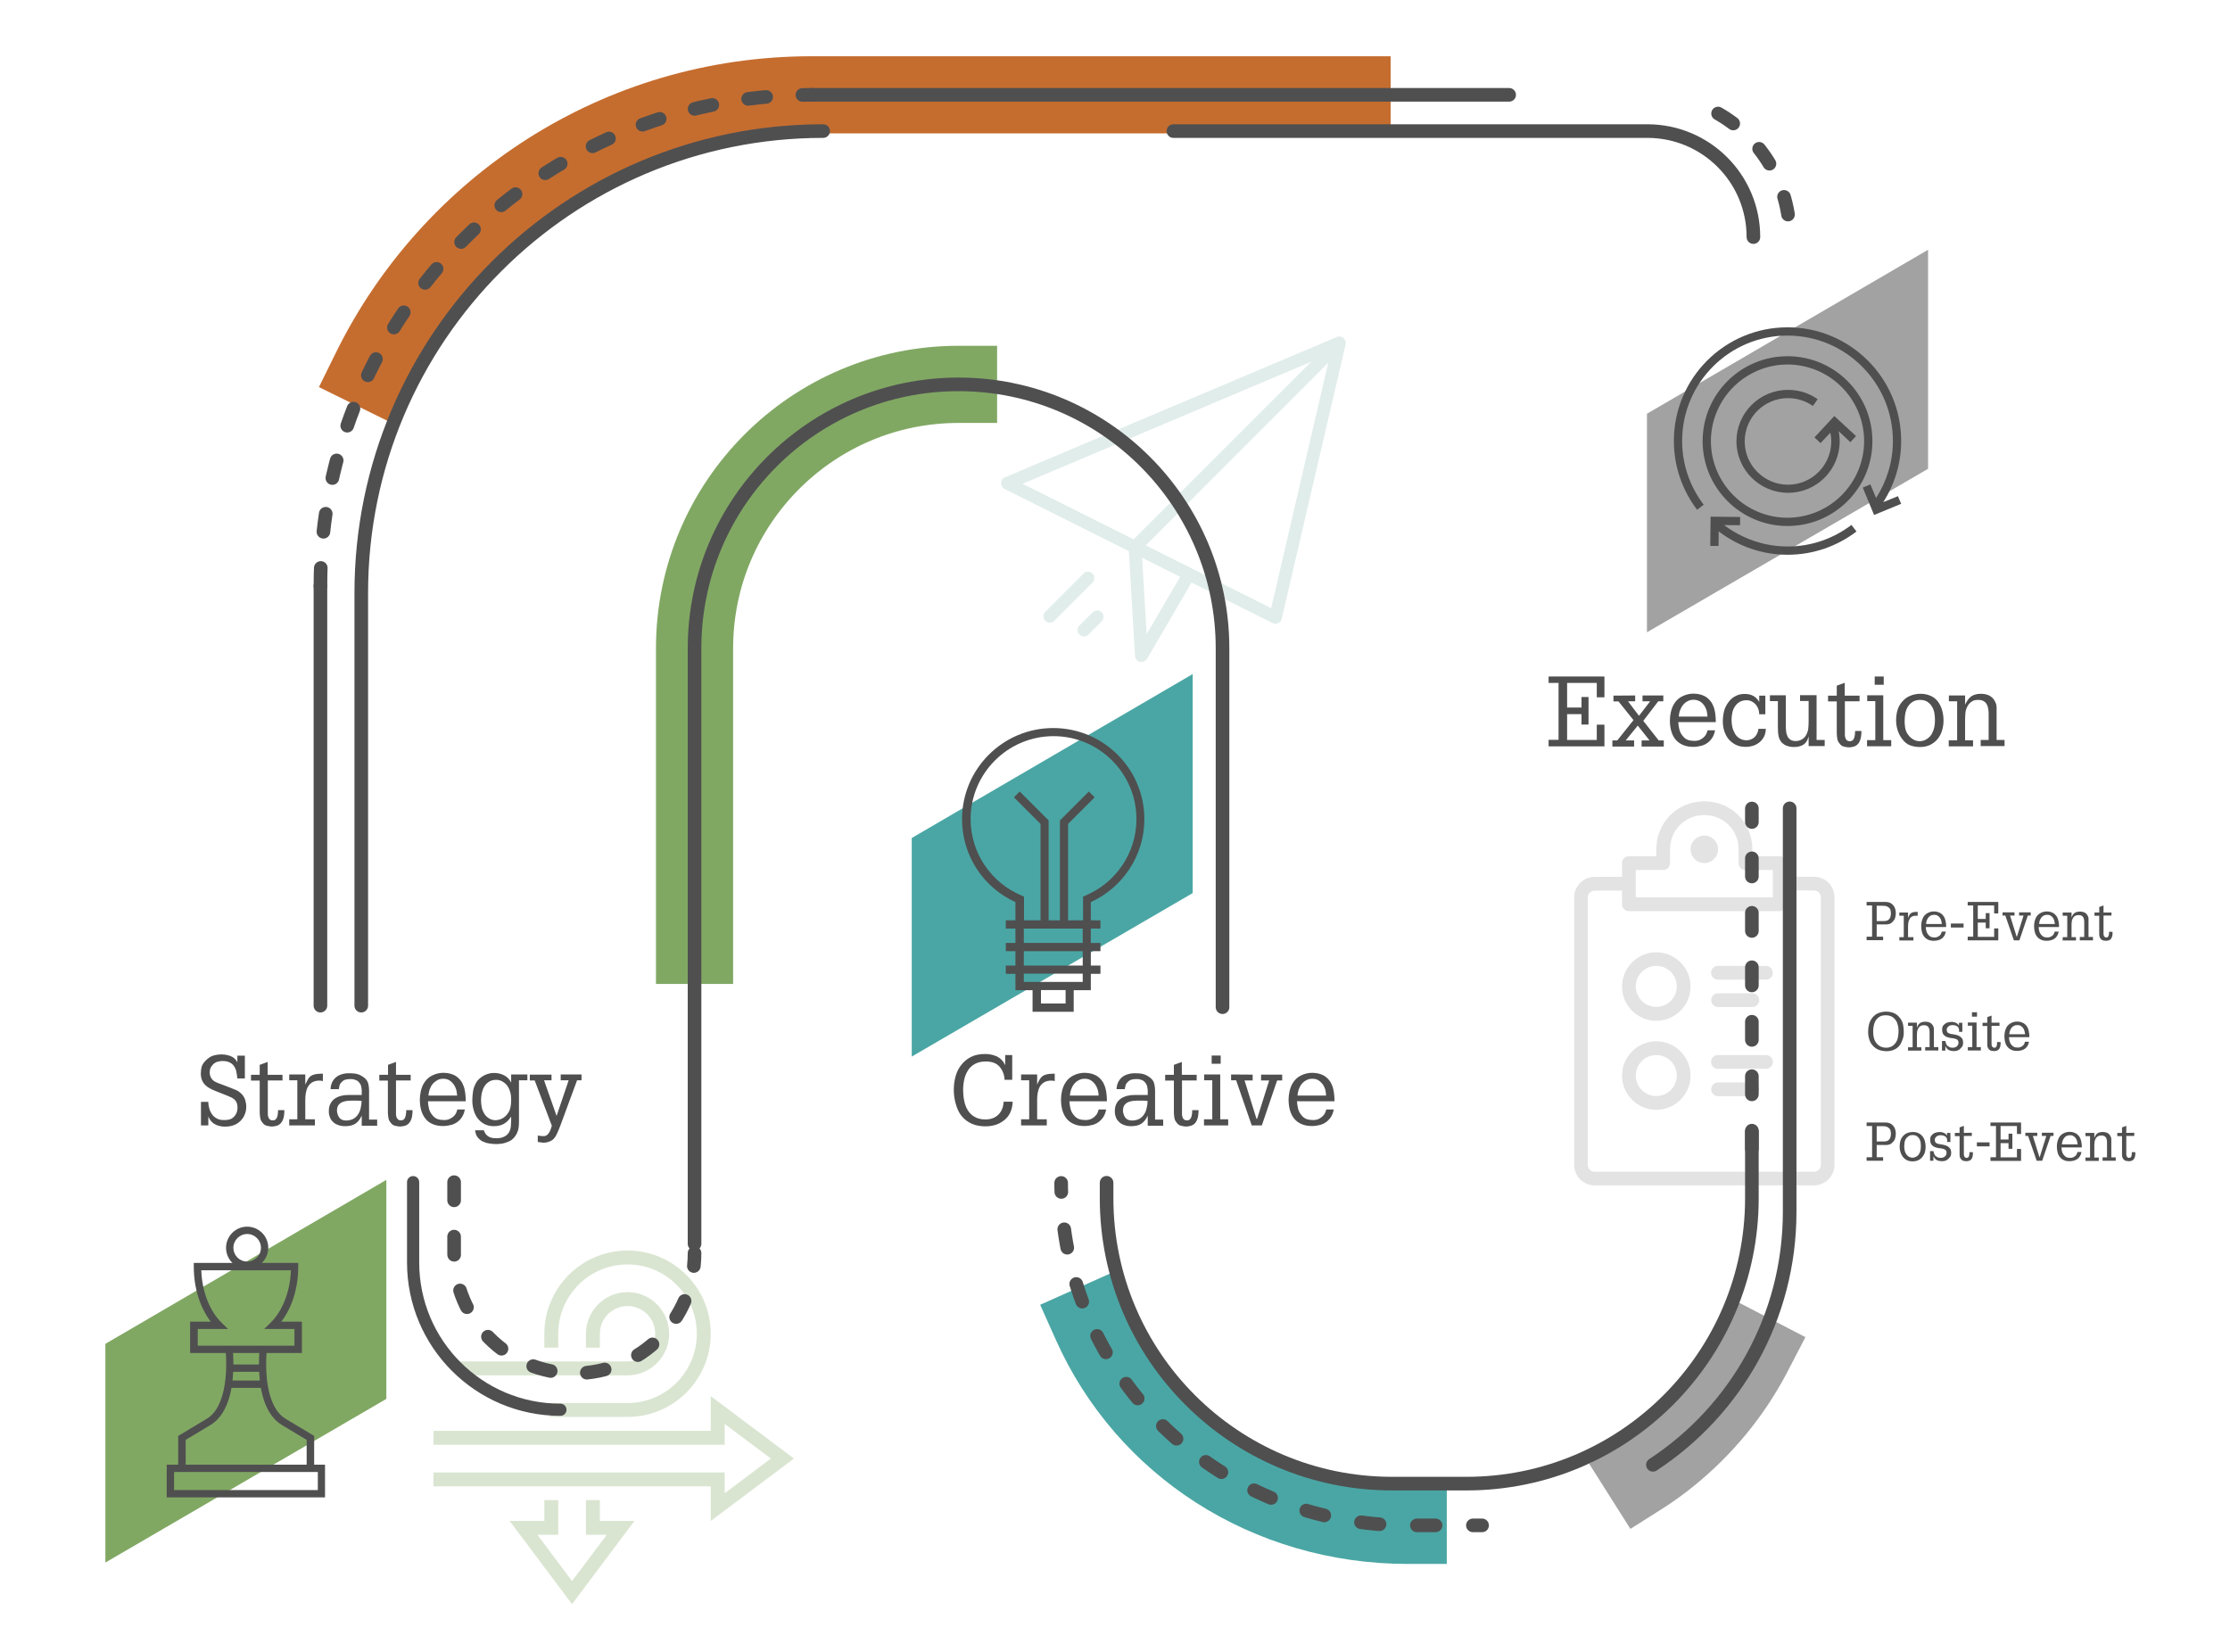 <?xml version="1.0" encoding="utf-8"?>
<!-- Generator: Adobe Illustrator 21.0.2, SVG Export Plug-In . SVG Version: 6.00 Build 0)  -->
<svg version="1.1" id="Layer_1" xmlns="http://www.w3.org/2000/svg" xmlns:xlink="http://www.w3.org/1999/xlink" x="0px" y="0px"
	 viewBox="0 0 1458 1080" style="enable-background:new 0 0 1458 1080;" xml:space="preserve">
<style type="text/css">
	.st0{fill:none;stroke:#C56D2F;stroke-width:50.447;stroke-linecap:square;stroke-miterlimit:10;}
	.st1{fill:none;stroke:#A2A2A3;stroke-width:50.447;stroke-linecap:square;stroke-miterlimit:10;}
	.st2{fill:#A2A2A3;}
	.st3{fill:none;stroke:#81A863;stroke-width:50.447;stroke-linecap:square;stroke-miterlimit:10;}
	.st4{fill:#81A863;}
	.st5{fill:#4AA6A4;}
	.st6{fill:none;stroke:#4AA6A4;stroke-width:50.447;stroke-linecap:square;stroke-miterlimit:10;}
	.st7{fill:#4F4F50;}
	.st8{opacity:0.3;}
	.st9{fill:#9BC4BD;}
	.st10{fill:none;stroke:#4F4F50;stroke-width:8.902;stroke-linecap:round;stroke-linejoin:round;stroke-miterlimit:10;}
	.st11{fill:none;stroke:#4F4F50;stroke-width:8.902;stroke-linecap:round;stroke-linejoin:round;}
	
		.st12{fill:none;stroke:#4F4F50;stroke-width:8.902;stroke-linecap:round;stroke-linejoin:round;stroke-dasharray:12.213,24.425;}
	
		.st13{fill:none;stroke:#4F4F50;stroke-width:8.902;stroke-linecap:round;stroke-linejoin:round;stroke-miterlimit:10;stroke-dasharray:11.87,23.74;}
	.st14{fill:none;stroke:#4F4F50;stroke-width:7.963;stroke-linecap:round;stroke-linejoin:round;stroke-miterlimit:10;}
</style>
<path class="st0" d="M242.3,241.6C294.7,135.2,404.1,62,530.7,62H884"/>
<path class="st1" d="M1146.4,885c-13.6,26.2-32.6,49.1-55.4,67.4c-5.5,4.4-11.2,8.6-17.2,12.4"/>
<path class="st2" d="M1076.8,413.4V270.5l183.8-107.2v143.2L1076.8,413.4z"/>
<path class="st3" d="M454.1,618.1V423.9c0-95.3,77.3-172.6,172.6-172.6"/>
<path class="st4" d="M68.9,1021.6v-143l183.7-107.2v143.2L68.9,1021.6z"/>
<path class="st5" d="M596.1,690.8V547.9l183.7-107.2v143.2L596.1,690.8z"/>
<path class="st6" d="M920.7,997.3c-92.4,0-171.9-52.3-207.3-131.5"/>
<path class="st7" d="M154.5,700.5c-0.3-1.4-0.9-2.6-1.6-3.6c-0.7-1-1.7-1.8-3-2.4c-1.3-0.6-2.8-0.8-4.6-0.8c-1.1,0-2.2,0.2-3.2,0.5
	s-1.8,0.8-2.6,1.5c-0.7,0.7-1.3,1.5-1.8,2.4c-0.4,0.9-0.6,2-0.6,3.2c0,1,0.2,1.9,0.6,2.8c0.4,0.9,1,1.7,1.7,2.3
	c0.2,0.2,0.5,0.4,1,0.7c0.4,0.2,0.9,0.5,1.4,0.7l1.5,0.6c0.5,0.2,0.9,0.3,1.1,0.4l5.8,2.2c1.6,0.6,3,1.2,4.2,1.7s2.4,1.4,3.6,2.6
	c1.1,1.1,1.8,2.4,2.3,3.8c0.4,1.4,0.7,2.9,0.7,4.4c0,1.1-0.1,2.1-0.3,3c-0.2,1-0.6,2.1-1.3,3.5c-1.1,2-2.7,3.6-4.7,4.8
	c-2.1,1.2-4.6,1.8-7.6,1.8c-1.2,0-2.3-0.1-3.5-0.4c-1.1-0.3-2.2-0.6-3.1-1.2c-1-0.5-1.8-1.2-2.5-2s-1.3-1.8-1.8-3v5.8h-4.8v-15.4
	h4.8c0,1.7,0.3,3.2,0.7,4.6c0.4,1.4,1.1,2.7,1.9,3.8c0.8,1.1,1.9,1.9,3.2,2.6s2.8,0.9,4.6,0.9c1.3,0,2.4-0.1,3.5-0.4s2.1-0.9,3-1.9
	c0.8-0.8,1.3-1.8,1.7-2.7c0.3-1,0.5-2,0.5-3.2s-0.2-2.2-0.5-3s-0.8-1.5-1.3-2c-0.6-0.6-1.3-1.1-2.1-1.5s-1.7-0.8-2.7-1.2l-7.3-2.9
	c-1.4-0.6-2.8-1.1-4-1.8c-1.2-0.6-2.3-1.4-3.2-2.3s-1.6-1.9-2.1-3.1c-0.5-1.2-0.8-2.7-0.8-4.4c0-1.6,0.2-3,0.5-4.2s0.9-2.2,1.7-3.2
	c1.6-1.9,3.3-3.2,5-4c1.8-0.7,3.9-1.1,6.4-1.1c2.1,0,4,0.4,5.9,1.1c1.8,0.7,3.3,2,4.4,4v-4.3h4.9v14.9h-4.9
	C155,703.4,154.8,701.9,154.5,700.5L154.5,700.5z M184.7,702.6v3.8h-9.6v21.5c0,0.6,0,1.1,0.1,1.6s0.3,1,0.5,1.5s0.6,0.8,1,1.1
	s1,0.4,1.7,0.4c0.8,0,1.4-0.2,1.9-0.7s0.8-1.1,1-1.8s0.3-1.5,0.4-2.2s0.1-1.4,0.1-2h4.1v1.2c0,0.4,0,0.8-0.1,1.2
	c-0.1,1.6-0.4,3.1-1.1,4.5s-1.7,2.5-3.3,3.2c-0.6,0.1-1.2,0.3-1.7,0.4c-0.6,0.1-1.1,0.2-1.7,0.2c-0.6,0-1.1,0-1.6-0.1
	s-1-0.2-1.6-0.3c-1.1-0.2-2-0.7-2.7-1.5s-1.3-1.6-1.7-2.6c-0.1-0.3-0.2-0.8-0.3-1.3s-0.1-1.1-0.2-1.7c0-0.6-0.1-1.1-0.1-1.6v-20.9
	h-5.7v-3.8h5.7v-6.5l5.2-1.9v8.4h9.7L184.7,702.6z M201.3,705.7c0.5-0.9,1.2-1.7,1.9-2.2c0.8-0.5,1.7-0.9,2.7-1.1
	c1-0.2,2.3-0.4,3.9-0.4h1.3v4.8c-0.3-0.1-0.7-0.1-1.1-0.2c-0.4,0-0.7-0.1-1.1-0.1c-1.9,0-3.5,0.4-4.7,1.1c-1.2,0.7-2.1,1.7-2.8,2.8
	c-0.7,1.2-1.1,2.5-1.4,4s-0.4,3.1-0.4,4.7v12.7h6.3v4h-16.8v-4h5.3v-25.5h-5.3v-3.8h10.5v6.6C200.3,707.8,200.8,706.6,201.3,705.7
	L201.3,705.7z M232.3,734.7c-1.7,1.1-3.9,1.6-6.7,1.6c-1.2,0-2.3-0.1-3.4-0.4s-2.1-0.7-3-1.2c-0.9-0.6-1.7-1.3-2.4-2.2
	s-1.2-2-1.5-3.2c-0.2-0.8-0.3-1.5-0.3-2v-1.1c0-1.9,0.4-3.5,1.1-4.7c0.7-1.3,1.6-2.4,2.8-3.2s2.5-1.4,4-1.8c1.5-0.4,3.1-0.6,4.8-0.6
	h8.8v-3.1c-0.1-1.2-0.3-2.2-0.5-3s-0.8-1.7-1.7-2.6c-0.6-0.6-1.3-1-2.3-1.3c-0.9-0.3-1.8-0.4-2.6-0.4c-1.4,0-2.6,0.1-3.6,0.4
	c-1,0.3-2,1-3,2.2c-0.5,0.6-0.8,1.2-0.9,1.9c-0.1,0.7-0.3,1.4-0.4,2.1h-5.4c0.1-2.4,0.8-4.5,2-6.1s2.9-2.9,5.2-3.6
	c0.9-0.3,1.9-0.5,2.8-0.6c0.9-0.1,1.9-0.1,2.9-0.1c1.8,0,3.4,0.2,4.8,0.6c1.4,0.4,2.9,1.2,4.3,2.3c1.4,1.1,2.2,2.3,2.6,3.7
	c0.4,1.4,0.6,2.9,0.6,4.6V732h5.3v4h-10.1v-6.6C235.4,731.8,234,733.6,232.3,734.7L232.3,734.7z M221.9,730.8c1,1.2,2.4,1.8,4.3,1.8
	s3.5-0.4,4.8-1.1c1.3-0.7,2.3-1.7,3.1-2.9s1.4-2.6,1.7-4.1c0.4-1.6,0.6-3.1,0.6-4.7c-0.8-0.1-1.7-0.2-2.5-0.2h-2.6
	c-1.3,0-2.6,0-3.9,0.1c-1.2,0.1-2.4,0.4-3.5,0.8c-1,0.4-1.9,1.1-2.6,2c-0.7,0.9-1,2.2-1,3.9C220.5,728.1,221,729.6,221.9,730.8
	L221.9,730.8z M268.5,702.6v3.8h-9.6v21.5c0,0.6,0,1.1,0.1,1.6s0.3,1,0.5,1.5c0.3,0.4,0.6,0.8,1,1.1s1,0.4,1.7,0.4
	c0.8,0,1.4-0.2,1.9-0.7s0.8-1.1,1-1.8s0.3-1.5,0.4-2.2s0.1-1.4,0.1-2h4.1v1.2c0,0.4,0,0.8-0.1,1.2c-0.1,1.6-0.4,3.1-1.1,4.5
	s-1.7,2.5-3.3,3.2c-0.6,0.1-1.2,0.3-1.7,0.4c-0.6,0.1-1.1,0.2-1.7,0.2s-1.1,0-1.6-0.1s-1-0.2-1.6-0.3c-1.1-0.2-2-0.7-2.7-1.5
	s-1.3-1.6-1.7-2.6c-0.1-0.3-0.2-0.8-0.3-1.3s-0.1-1.1-0.2-1.7c0-0.6-0.1-1.1-0.1-1.6v-20.9H248v-3.8h5.7v-6.5l5.2-1.9v8.4h9.6V702.6
	z M279.8,720.2c0.1,1.6,0.3,3.2,0.7,4.7c0.4,1.5,1.1,2.9,2.2,4.2c1.1,1.4,2.3,2.2,3.5,2.6c1.2,0.4,2.7,0.6,4.4,0.6
	c1,0,2-0.2,2.9-0.5c0.9-0.4,1.8-0.9,2.6-1.5s1.4-1.3,1.9-2.2c0.5-0.8,0.8-1.8,1-2.7h4.9c-0.3,1.8-0.9,3.4-1.7,4.7
	c-0.8,1.4-1.9,2.5-3.1,3.4s-2.6,1.6-4.2,2s-3.3,0.7-5.1,0.7c-2.7,0-5-0.4-7-1.3c-1.9-0.8-3.5-2-4.7-3.6c-1.2-1.5-2.1-3.3-2.7-5.4
	c-0.6-2.1-0.9-4.4-0.9-6.9c0-1.8,0.2-3.6,0.6-5.4c0.4-1.8,1-3.5,1.9-5.1c1.3-2.3,3.1-4.1,5.5-5.3s4.9-1.8,7.5-1.8
	c1.5,0,3.1,0.2,4.8,0.7c1.7,0.5,3.1,1.2,4.3,2.2c1.3,1.1,2.3,2.3,3.1,3.7c0.7,1.4,1.3,2.9,1.6,4.5c0.3,1.2,0.4,2.3,0.5,3.3
	s0.2,2.1,0.2,3.3v0.9h-24.7L279.8,720.2z M298.3,712.4c-0.4-1.3-1-2.5-1.7-3.5c-0.8-1-1.7-1.9-2.8-2.6c-1.1-0.7-2.5-1-4-1
	s-2.9,0.3-4,1s-2.2,1.5-3,2.5s-1.4,2.2-1.9,3.5c-0.4,1.3-0.7,2.7-0.8,4h18.8C298.8,715.1,298.6,713.8,298.3,712.4z M317.7,741.6
	c0.6,0.7,1.2,1.2,1.9,1.6c0.7,0.4,1.5,0.6,2.4,0.8c0.9,0.1,1.8,0.2,2.7,0.2c0.7,0,1.5-0.1,2.3-0.2c0.8-0.1,1.6-0.4,2.3-0.7
	s1.4-0.7,2-1.2s1.1-1.1,1.5-1.8c0.7-1.2,1.1-2.6,1.2-4c0.1-1.5,0.2-2.9,0.2-4.3v-2c-0.7,1.1-1.5,2.1-2.3,2.9
	c-0.8,0.8-1.6,1.4-2.5,1.9s-1.9,0.9-2.9,1.1s-2.3,0.4-3.6,0.4c-2.4,0-4.4-0.5-6.2-1.4c-1.7-0.9-3.2-2.2-4.4-3.7
	c-1.2-1.6-2-3.3-2.6-5.4s-0.9-4.1-0.9-6.3s0.2-4.2,0.5-6.1s1-3.7,2-5.5c0.6-1.1,1.4-2,2.3-2.8s1.9-1.4,2.9-2c1-0.5,2.1-0.9,3.2-1.2
	s2.2-0.4,3.2-0.4c2.4,0,4.6,0.5,6.6,1.5s3.6,2.6,4.7,4.8v-5.3h10.6v3.8h-5.5v26.3c0,1.2,0,2.4-0.1,3.4c-0.1,1.1-0.2,2.1-0.5,3
	c-0.3,1-0.7,1.9-1.2,2.8c-0.5,0.9-1.2,1.8-2.1,2.7c-0.6,0.6-1.4,1.2-2.3,1.6c-0.9,0.4-1.8,0.8-2.8,1.1s-1.9,0.5-2.9,0.6
	s-1.9,0.2-2.8,0.2c-1.5,0-3.1-0.1-4.7-0.4c-1.6-0.2-3-0.7-4.3-1.3s-2.4-1.6-3.3-2.7s-1.4-2.7-1.7-4.6h5.7
	C316.8,740.1,317.1,740.9,317.7,741.6L317.7,741.6z M328.5,731.2c1.4-0.8,2.5-1.8,3.4-3.1c0.9-1.1,1.4-2.4,1.8-3.9
	c0.3-1.5,0.5-3,0.5-4.4c0-0.9,0-1.8-0.1-2.6c0-0.8-0.1-1.6-0.3-2.4c-0.2-0.8-0.4-1.5-0.7-2.3c-0.3-0.7-0.7-1.5-1.2-2.3
	c-0.8-1.2-1.9-2.2-3.2-3c-1.3-0.8-2.8-1.2-4.2-1.2c-1.9,0-3.4,0.4-4.7,1.2c-1.3,0.8-2.3,1.8-3.1,3.1s-1.3,2.7-1.7,4.3
	c-0.3,1.6-0.5,3.2-0.5,4.8s0.2,3.2,0.5,4.7s1,3,1.8,4.3c0.8,1.2,1.9,2.2,3.1,2.9s2.6,1.1,4.1,1.1
	C325.7,732.3,327.2,731.9,328.5,731.2L328.5,731.2z M360.9,706.3h-5.2l8.2,23.3l7.9-23.3h-5.2v-3.8h13.6v3.8h-2.9l-11,29.8
	c-0.3,0.9-0.7,1.7-1,2.5s-0.7,1.6-1.1,2.5c-0.4,0.8-0.8,1.7-1.4,2.5s-1.2,1.5-2.1,2c-0.7,0.5-1.5,0.8-2.5,1.1
	c-0.9,0.2-1.8,0.4-2.6,0.4c-0.7,0-1.3-0.1-2-0.2s-1.3-0.2-2-0.3v-4.2c1.2,0.3,2.5,0.4,3.8,0.4c0.9,0,1.6-0.2,2.2-0.7s1.1-1,1.5-1.7
	s0.7-1.4,1-2.2s0.5-1.5,0.7-2.2l-11.2-29.6h-3.2v-3.8h14.2v3.7H360.9z M653.5,697.4c-2-2.3-5-3.4-8.9-3.4c-2.8,0-5.1,0.5-7,1.5
	s-3.5,2.4-4.6,4.1s-2,3.7-2.5,5.9s-0.8,4.6-0.8,7s0.2,4.8,0.7,7.1c0.4,2.3,1.2,4.4,2.3,6.2s2.6,3.3,4.5,4.4s4.2,1.7,7.1,1.7
	c3.6,0,6.4-1.1,8.5-3.2c2.1-2.1,3.2-4.9,3.4-8.4h5.9c-0.1,2.6-0.6,5-1.5,6.9c-0.9,2-2.2,3.7-3.8,5s-3.4,2.4-5.5,3.1s-4.5,1.1-7,1.1
	c-3.1,0-6.1-0.5-8.7-1.6s-5-2.8-7.1-5.4c-0.8-1.1-1.6-2.3-2.2-3.7s-1.1-2.8-1.5-4.3s-0.7-2.9-0.9-4.4s-0.3-2.9-0.3-4.3
	c0-3.3,0.4-6.3,1.2-9.1s2-5.2,3.5-7.1c1.8-2.4,4-4.2,6.6-5.5s5.6-1.9,9.1-1.9c1.4,0,2.8,0.1,4.1,0.4c1.3,0.3,2.6,0.7,3.7,1.2
	c1.1,0.6,2.2,1.3,3.1,2.3c0.9,0.9,1.7,2.1,2.3,3.4v-6.6h4.6V706h-5C656.7,702.7,655.5,699.7,653.5,697.4L653.5,697.4z M679.8,705.7
	c0.5-0.9,1.2-1.7,1.9-2.2c0.8-0.5,1.7-0.9,2.7-1.1c1-0.2,2.3-0.4,3.9-0.4h1.3v4.8c-0.3-0.1-0.7-0.1-1.1-0.2c-0.4,0-0.7-0.1-1.1-0.1
	c-1.9,0-3.5,0.4-4.7,1.1c-1.2,0.7-2.1,1.7-2.8,2.8c-0.7,1.2-1.1,2.5-1.4,4c-0.3,1.5-0.4,3.1-0.4,4.7v12.7h6.3v4h-16.8v-4h5.3v-25.5
	h-5.3v-3.8h10.5v6.6C678.7,707.8,679.2,706.6,679.8,705.7L679.8,705.7z M699.2,720.2c0.1,1.6,0.3,3.2,0.7,4.7s1.1,2.9,2.2,4.2
	c1.1,1.4,2.3,2.2,3.5,2.6c1.2,0.4,2.7,0.6,4.4,0.6c1,0,2-0.2,2.9-0.5c0.9-0.4,1.8-0.9,2.5-1.5s1.4-1.3,1.9-2.2
	c0.5-0.8,0.8-1.8,1-2.7h4.9c-0.3,1.8-0.9,3.4-1.7,4.7c-0.9,1.4-1.9,2.5-3.1,3.4c-1.2,0.9-2.6,1.6-4.2,2c-1.6,0.4-3.3,0.7-5.1,0.7
	c-2.7,0-5-0.4-7-1.3c-1.9-0.8-3.5-2-4.8-3.6c-1.2-1.5-2.1-3.3-2.7-5.4c-0.6-2.1-0.9-4.4-0.9-6.9c0-1.8,0.2-3.6,0.6-5.4
	s1-3.5,1.9-5.1c1.3-2.3,3.1-4.1,5.5-5.3s4.9-1.8,7.5-1.8c1.5,0,3.1,0.2,4.8,0.7s3.1,1.2,4.3,2.2c1.3,1.1,2.3,2.3,3.1,3.7
	c0.7,1.4,1.3,2.9,1.6,4.5c0.3,1.2,0.4,2.3,0.5,3.3s0.2,2.1,0.2,3.3v0.9h-24.5L699.2,720.2z M717.7,712.4c-0.4-1.3-1-2.5-1.7-3.5
	c-0.8-1-1.7-1.9-2.8-2.6c-1.1-0.7-2.5-1-4-1s-2.9,0.3-4,1c-1.2,0.6-2.2,1.5-3,2.5s-1.4,2.2-1.9,3.5c-0.4,1.3-0.7,2.7-0.8,4h18.8
	C718.3,715.1,718.1,713.8,717.7,712.4z M746.2,734.7c-1.7,1.1-3.9,1.6-6.7,1.6c-1.2,0-2.3-0.1-3.4-0.4c-1.1-0.3-2.1-0.7-3-1.2
	c-0.9-0.6-1.7-1.3-2.4-2.2s-1.2-2-1.5-3.2c-0.2-0.8-0.3-1.5-0.3-2v-1.1c0-1.9,0.4-3.5,1.1-4.7c0.7-1.3,1.6-2.4,2.8-3.2
	s2.5-1.4,4-1.8c1.5-0.4,3.1-0.6,4.8-0.6h8.8v-3.1c-0.1-1.2-0.3-2.2-0.5-3c-0.3-0.8-0.8-1.7-1.7-2.6c-0.6-0.6-1.3-1-2.3-1.3
	c-0.9-0.3-1.8-0.4-2.6-0.4c-1.4,0-2.6,0.1-3.6,0.4c-1,0.3-2,1-3,2.2c-0.5,0.6-0.8,1.2-0.9,1.9c-0.1,0.7-0.3,1.4-0.4,2.1H730
	c0.1-2.4,0.8-4.5,2-6.1c1.2-1.7,2.9-2.9,5.2-3.6c0.9-0.3,1.9-0.5,2.8-0.6c0.9-0.1,1.9-0.1,2.9-0.1c1.8,0,3.4,0.2,4.8,0.6
	c1.4,0.4,2.9,1.2,4.3,2.3c1.4,1.1,2.2,2.3,2.6,3.7c0.4,1.4,0.6,2.9,0.6,4.6V732h5.3v4h-10.1v-6.6
	C749.3,731.8,747.9,733.6,746.2,734.7L746.2,734.7z M735.8,730.8c1,1.2,2.4,1.8,4.3,1.8s3.5-0.4,4.8-1.1c1.3-0.7,2.3-1.7,3.1-2.9
	s1.4-2.6,1.7-4.1c0.4-1.6,0.6-3.1,0.6-4.7c-0.8-0.1-1.7-0.2-2.6-0.2h-2.5c-1.3,0-2.6,0-3.9,0.1c-1.3,0.1-2.5,0.4-3.5,0.8
	s-1.9,1.1-2.6,2c-0.7,0.9-1,2.2-1,3.9C734.4,728.1,734.9,729.6,735.8,730.8L735.8,730.8z M782.4,702.6v3.8h-9.6v21.5
	c0,0.6,0,1.1,0.1,1.6s0.3,1,0.5,1.5s0.6,0.8,1,1.1s1,0.4,1.7,0.4c0.8,0,1.4-0.2,1.9-0.7s0.8-1.1,1-1.8s0.3-1.5,0.4-2.2
	c0-0.8,0.1-1.4,0.1-2h4.1v1.2c0,0.4,0,0.8-0.1,1.2c-0.1,1.6-0.4,3.1-1.1,4.5c-0.6,1.4-1.7,2.5-3.3,3.2c-0.6,0.1-1.2,0.3-1.7,0.4
	c-0.6,0.1-1.1,0.2-1.7,0.2c-0.6,0-1.1,0-1.6-0.1s-1-0.2-1.6-0.3c-1.1-0.2-2-0.7-2.7-1.5s-1.3-1.6-1.7-2.6c-0.1-0.3-0.2-0.8-0.3-1.3
	s-0.1-1.1-0.2-1.7c0-0.6-0.1-1.1-0.1-1.6v-20.9h-5.7v-3.8h5.7v-6.5l5.2-1.9v8.4h9.7L782.4,702.6z M787.2,735.8v-4h5.4v-25.5h-5.3
	v-3.8h10.5v29.3h5.2v4H787.2L787.2,735.8z M798.1,695.5h-5.9v-5.4h5.9V695.5z M819,702.6v3.8h-5.3l7.8,25.1h0.4l7.9-25.1h-5.3v-3.8
	h13.8v3.8H835l-10,29.4h-6.6l-10.2-29.5h-3.3v-3.8L819,702.6L819,702.6z M848,720.2c0.1,1.6,0.3,3.2,0.7,4.7s1.1,2.9,2.2,4.2
	c1.1,1.4,2.3,2.2,3.5,2.6c1.2,0.4,2.7,0.6,4.4,0.6c1,0,2-0.2,2.9-0.5c0.9-0.4,1.8-0.9,2.5-1.5s1.4-1.3,1.9-2.2
	c0.5-0.8,0.8-1.8,1-2.7h4.9c-0.3,1.8-0.9,3.4-1.7,4.7c-0.9,1.4-1.9,2.5-3.1,3.4c-1.2,0.9-2.6,1.6-4.2,2c-1.6,0.4-3.3,0.7-5.1,0.7
	c-2.7,0-5-0.4-7-1.3c-1.9-0.8-3.5-2-4.8-3.6c-1.2-1.5-2.1-3.3-2.7-5.4c-0.6-2.1-0.9-4.4-0.9-6.9c0-1.8,0.2-3.6,0.6-5.4
	s1-3.5,1.9-5.1c1.3-2.3,3.1-4.1,5.5-5.3s4.9-1.8,7.5-1.8c1.5,0,3.1,0.2,4.8,0.7s3.1,1.2,4.3,2.2c1.3,1.1,2.3,2.3,3.1,3.7
	c0.7,1.4,1.3,2.9,1.6,4.5c0.3,1.2,0.4,2.3,0.5,3.3s0.2,2.1,0.2,3.3v0.9H848V720.2z M866.5,712.4c-0.4-1.3-1-2.5-1.7-3.5
	c-0.8-1-1.7-1.9-2.8-2.6c-1.1-0.7-2.5-1-4-1s-2.9,0.3-4,1c-1.2,0.6-2.2,1.5-3,2.5s-1.4,2.2-1.9,3.5c-0.4,1.3-0.7,2.7-0.8,4H867
	C867,715.1,866.8,713.8,866.5,712.4z M1012.5,483.7h6.5v-37.2h-6.5v-4.2h36.5v13.6h-5v-9.4h-19.4v16.1h9.4v-6.9h4.6v18h-4.6v-6.8
	h-9.4v16.9h19.4v-10h5V488h-36.5V483.7L1012.5,483.7z M1069.1,454.7v3.8h-4.7l7.2,9.5l7.3-9.5h-5v-3.8h13.6v3.8h-3.3l-9.8,12.8
	l10.1,12.8h3.3v4h-14.5v-4h5.2l-7.7-9.7l-7.9,9.7h5.5v4h-14.2v-4h3.2l10.6-13.3l-9.8-12.2h-3.3v-3.8L1069.1,454.7L1069.1,454.7z
	 M1097.3,472.3c0.1,1.6,0.3,3.2,0.7,4.7c0.4,1.5,1.1,2.9,2.2,4.2c1.1,1.4,2.3,2.2,3.5,2.6s2.7,0.6,4.4,0.6c1,0,2-0.2,2.9-0.5
	c0.9-0.4,1.8-0.9,2.5-1.5s1.4-1.3,1.9-2.2c0.5-0.8,0.8-1.8,1-2.7h4.9c-0.3,1.8-0.9,3.4-1.7,4.7c-0.9,1.4-1.9,2.5-3.1,3.4
	s-2.6,1.6-4.2,2s-3.3,0.7-5.1,0.7c-2.7,0-5-0.4-7-1.3c-1.9-0.9-3.5-2-4.8-3.6c-1.2-1.5-2.1-3.3-2.7-5.4s-0.9-4.4-0.9-6.9
	c0-1.8,0.2-3.6,0.6-5.4s1-3.5,1.9-5.1c1.3-2.3,3.1-4.1,5.5-5.3c2.4-1.2,4.9-1.8,7.5-1.8c1.5,0,3.1,0.2,4.8,0.7
	c1.7,0.5,3.1,1.2,4.3,2.2c1.3,1.1,2.3,2.3,3.1,3.7c0.7,1.4,1.3,2.9,1.6,4.5c0.3,1.2,0.4,2.3,0.5,3.3s0.2,2.1,0.2,3.3v0.9h-24.5
	L1097.3,472.3z M1115.8,464.5c-0.4-1.3-1-2.5-1.7-3.5c-0.8-1-1.7-1.9-2.8-2.5s-2.5-1-4-1s-2.9,0.3-4,1c-1.2,0.6-2.2,1.5-3,2.5
	s-1.4,2.2-1.9,3.5s-0.7,2.7-0.8,4h18.8C1116.3,467.2,1116.1,465.9,1115.8,464.5z M1149.6,463.5c-0.4-1.1-1-2.1-1.7-2.9
	s-1.6-1.5-2.6-2s-2.1-0.8-3.3-0.8c-1.8,0-3.3,0.4-4.6,1.1c-1.3,0.8-2.3,1.8-3.1,3c-0.8,1.2-1.4,2.6-1.7,4.1s-0.5,3.1-0.5,4.6
	c0,1.7,0.2,3.2,0.5,4.7s1,3,1.8,4.5c0.8,1.3,1.9,2.4,3.2,3.1s2.7,1.1,4.3,1.1c1.1,0,2.1-0.2,3-0.6s1.7-0.9,2.4-1.6
	c0.7-0.7,1.2-1.5,1.6-2.4s0.7-1.9,0.8-2.9h4.8c0,1.9-0.4,3.5-1.1,5c-0.7,1.4-1.7,2.7-2.9,3.7s-2.6,1.8-4.1,2.3
	c-1.6,0.5-3.2,0.8-5,0.8c-2.4,0-4.6-0.4-6.4-1.3s-3.4-2.1-4.7-3.6c-1.3-1.5-2.2-3.3-2.9-5.3c-0.7-2-1-4.2-1-6.5s0.3-4.5,0.8-6.6
	s1.5-4.1,3.1-6.2c1.1-1.5,2.6-2.8,4.4-3.7c1.8-1,3.8-1.4,6-1.4c2.1,0,4,0.4,5.5,1.2s2.9,2.1,4,4v-4.1h4V467h-4
	C1150.2,465.8,1150,464.6,1149.6,463.5L1149.6,463.5z M1179.2,486.8c-1.5,1-3.6,1.6-6.3,1.6c-1.2,0-2.3-0.1-3.4-0.4s-2-0.6-2.9-1.2
	s-1.7-1.2-2.3-2.1c-0.6-0.9-1.1-1.9-1.4-3.2c-0.2-0.9-0.3-1.9-0.4-2.9c0-1-0.1-2.2-0.1-3.6v-16.6h-5.2v-3.8h10.4V475
	c0,1.1,0.1,2.2,0.2,3.3c0.1,1.1,0.4,2.1,0.9,3.1c0.4,0.9,1.1,1.7,1.9,2.2c0.8,0.6,2,0.9,3.4,0.9c1.6,0,3.1-0.4,4.3-1.2
	c1.3-0.8,2.3-2,2.9-3.4c0.6-1.2,1-2.5,1.1-4c0.1-1.4,0.2-2.8,0.2-4.1v-13.5h-5.6v-3.8h10.8v29.3h5.3v4h-10.5v-6.4
	C1181.9,484,1180.7,485.8,1179.2,486.8L1179.2,486.8z M1215.8,454.7v3.8h-9.6V480c0,0.6,0,1.1,0.1,1.6s0.3,1,0.5,1.5s0.6,0.8,1,1.1
	c0.4,0.3,1,0.4,1.7,0.4c0.8,0,1.4-0.2,1.9-0.7s0.8-1.1,1-1.8c0.2-0.7,0.3-1.5,0.4-2.2c0-0.8,0.1-1.4,0.1-2h4.1v1.2
	c0,0.4,0,0.8-0.1,1.2c-0.1,1.6-0.4,3.1-1.1,4.5c-0.6,1.4-1.7,2.5-3.3,3.2c-0.6,0.1-1.2,0.3-1.7,0.4c-0.6,0.1-1.1,0.2-1.7,0.2
	s-1.1,0-1.6-0.1s-1-0.2-1.6-0.3c-1.1-0.2-2-0.7-2.7-1.5s-1.3-1.6-1.7-2.6c-0.1-0.3-0.2-0.8-0.3-1.3s-0.1-1.1-0.2-1.7
	c0-0.6-0.1-1.1-0.1-1.6v-20.9h-5.7v-3.8h5.7v-6.5l5.2-1.9v8.4h9.7L1215.8,454.7z M1220.7,487.9v-4h5.4v-25.5h-5.3v-3.8h10.5v29.3
	h5.2v4H1220.7L1220.7,487.9z M1231.6,447.7h-5.9v-5.4h5.9V447.7z M1240.6,464.3c0.6-2.1,1.7-4,3.3-5.8c1.5-1.7,3.2-2.9,5.3-3.7
	c2-0.8,4.2-1.2,6.4-1.2c2.6,0,4.8,0.5,6.8,1.4s3.5,2.2,4.7,3.8s2.1,3.5,2.7,5.6s0.9,4.4,0.9,6.7s-0.3,4.5-1,6.6
	c-0.6,2.1-1.6,3.9-2.9,5.5s-2.9,2.8-4.8,3.8c-1.9,0.9-4.1,1.4-6.7,1.4c-2.5,0-4.7-0.4-6.7-1.2s-3.7-2.3-5.2-4.4
	c-1.3-1.8-2.2-3.7-2.8-5.7c-0.6-2-0.9-4-0.9-6.2C1239.7,468.6,1240,466.4,1240.6,464.3L1240.6,464.3z M1245.6,475.8
	c0.3,1.7,0.9,3.2,1.9,4.5c0.9,1.3,2,2.3,3.3,3.1s2.8,1.2,4.4,1.2s3.2-0.5,4.7-1.5s2.6-2.2,3.3-3.6c0.7-1.3,1.2-2.7,1.5-4.2
	s0.4-3,0.4-4.5c0-1.6-0.1-3.1-0.4-4.7s-0.8-3-1.6-4.2c-0.8-1.3-1.8-2.3-3-3.1c-1.3-0.8-2.8-1.2-4.7-1.2c-1.8,0-3.4,0.4-4.8,1.2
	c-1.3,0.8-2.5,2-3.4,3.5c-0.7,1.2-1.2,2.6-1.5,4.2s-0.4,3-0.4,4.4C1245.2,472.5,1245.4,474.1,1245.6,475.8L1245.6,475.8z
	 M1288.8,455.3c1.6-1.1,3.7-1.7,6.4-1.7c2.5,0,4.7,0.6,6.3,1.7c1.7,1.1,2.9,2.9,3.7,5.3c0.1,0.7,0.2,1.4,0.2,2.1v21.1h5.2v4H1295v-4
	h5.2v-17.2c0-1.1-0.1-2.3-0.3-3.3c-0.2-1.1-0.5-2.1-1-2.9c-0.5-0.9-1.1-1.5-2-2c-0.8-0.5-2-0.8-3.4-0.8c-1,0-1.8,0.1-2.4,0.2
	s-1.3,0.4-2.1,1c-0.7,0.5-1.3,1-1.7,1.5c-0.4,0.5-0.8,1.1-1.1,1.8c-0.7,1.3-1.1,2.7-1.2,4.2s-0.2,2.9-0.2,4.4V484h5.2v4h-15.9v-4
	h5.5v-25.5h-5.4v-3.8h10.6v6C1286,458.2,1287.2,456.5,1288.8,455.3L1288.8,455.3z M1220.4,612.4h3.6V592h-3.6v-2.3h12.6
	c0.5,0,1,0.1,1.6,0.2c0.8,0.2,1.6,0.5,2.2,1s1.1,1,1.5,1.6s0.7,1.3,0.9,2.1s0.3,1.6,0.3,2.4c0,1.2-0.2,2.3-0.5,3.3s-1,1.8-1.9,2.7
	c-0.4,0.4-0.9,0.7-1.3,0.9c-0.5,0.2-1,0.3-1.5,0.4c-0.5,0.1-1,0.1-1.6,0.1h-5.7v8h4.2v2.3h-10.8L1220.4,612.4L1220.4,612.4z
	 M1227,602.2h4.9c0.3,0,0.8-0.1,1.1-0.1c0.4-0.1,0.7-0.2,1-0.3s0.7-0.4,1-0.7c0.5-0.5,0.9-1.1,1-1.8c0.2-0.7,0.3-1.4,0.3-2
	c0-0.8-0.1-1.6-0.3-2.3c-0.2-0.8-0.7-1.4-1.3-1.8c-0.7-0.5-1.3-0.8-2.1-0.9c-0.7-0.1-1.5-0.1-2.2-0.1h-3.4V602.2L1227,602.2z
	 M1248.4,598.2c0.3-0.5,0.6-0.9,1.1-1.2c0.4-0.3,0.9-0.5,1.5-0.6s1.3-0.2,2.1-0.2h0.7v2.6c-0.2,0-0.4-0.1-0.6-0.1h-0.6
	c-1,0-1.9,0.2-2.6,0.6c-0.7,0.4-1.2,0.9-1.5,1.6c-0.4,0.6-0.6,1.4-0.8,2.2c-0.1,0.8-0.2,1.7-0.2,2.6v7h3.5v2.2h-9.2v-2.2h2.9v-14
	h-2.9v-2.1h5.7v3.6C1247.8,599.4,1248.1,598.7,1248.4,598.2L1248.4,598.2z M1259.1,606.2c0,0.9,0.2,1.7,0.4,2.6
	c0.2,0.8,0.6,1.6,1.2,2.3s1.2,1.2,1.9,1.5c0.7,0.2,1.5,0.3,2.4,0.3c0.6,0,1.1-0.1,1.6-0.3s1-0.5,1.4-0.8s0.8-0.7,1-1.2
	c0.3-0.5,0.5-1,0.5-1.5h2.7c-0.2,1-0.5,1.8-0.9,2.6c-0.5,0.7-1,1.4-1.7,1.9s-1.5,0.9-2.3,1.1c-0.9,0.2-1.8,0.4-2.8,0.4
	c-1.5,0-2.8-0.2-3.8-0.7c-1.1-0.5-1.9-1.1-2.6-2c-0.7-0.8-1.2-1.8-1.5-3s-0.5-2.4-0.5-3.8c0-1,0.1-2,0.3-3s0.6-1.9,1-2.8
	c0.7-1.3,1.7-2.2,3-2.9s2.7-1,4.1-1c0.8,0,1.7,0.1,2.6,0.4c0.9,0.3,1.7,0.7,2.3,1.2c0.7,0.6,1.3,1.3,1.7,2c0.4,0.8,0.7,1.6,0.9,2.5
	c0.1,0.7,0.2,1.3,0.3,1.8s0.1,1.1,0.1,1.8v0.5h-13.3L1259.1,606.2z M1269.2,601.9c-0.2-0.7-0.5-1.4-0.9-1.9c-0.4-0.6-0.9-1-1.6-1.4
	c-0.6-0.4-1.3-0.5-2.2-0.5c-0.8,0-1.6,0.2-2.2,0.5s-1.2,0.8-1.6,1.4s-0.8,1.2-1,1.9s-0.4,1.5-0.4,2.2h10.3
	C1269.5,603.4,1269.4,602.6,1269.2,601.9L1269.2,601.9z M1283.8,603.8v2.6h-8.3v-2.6H1283.8z M1286.5,612.4h3.6V592h-3.6v-2.3h20
	v7.5h-2.7V592h-10.7v8.8h5.2V597h2.5v9.9h-2.5v-3.7h-5.2v9.3h10.7V607h2.7v7.8h-20V612.4L1286.5,612.4z M1317.1,596.5v2.1h-2.9
	l4.3,13.8h0.2l4.3-13.8h-2.9v-2.1h7.6v2.1h-1.9l-5.5,16.2h-3.6l-5.6-16.2h-1.8v-2.1H1317.1z M1332.9,606.2c0,0.9,0.2,1.7,0.4,2.6
	c0.2,0.8,0.6,1.6,1.2,2.3s1.2,1.2,1.9,1.5c0.7,0.2,1.5,0.3,2.4,0.3c0.6,0,1.1-0.1,1.6-0.3s1-0.5,1.4-0.8s0.8-0.7,1-1.2
	c0.3-0.5,0.5-1,0.5-1.5h2.7c-0.2,1-0.5,1.8-0.9,2.6c-0.5,0.7-1,1.4-1.7,1.9s-1.5,0.9-2.3,1.1c-0.9,0.2-1.8,0.4-2.8,0.4
	c-1.5,0-2.8-0.2-3.8-0.7c-1.1-0.5-1.9-1.1-2.6-2c-0.7-0.8-1.2-1.8-1.5-3s-0.5-2.4-0.5-3.8c0-1,0.1-2,0.3-3s0.6-1.9,1-2.8
	c0.7-1.3,1.7-2.2,3-2.9s2.7-1,4.1-1c0.8,0,1.7,0.1,2.6,0.4c0.9,0.3,1.7,0.7,2.3,1.2c0.7,0.6,1.3,1.3,1.7,2c0.4,0.8,0.7,1.6,0.9,2.5
	c0.1,0.7,0.2,1.3,0.3,1.8s0.1,1.1,0.1,1.8v0.5h-13.3L1332.9,606.2z M1343.1,601.9c-0.2-0.7-0.5-1.4-0.9-1.9c-0.4-0.6-0.9-1-1.6-1.4
	c-0.6-0.4-1.3-0.5-2.2-0.5c-0.8,0-1.6,0.2-2.2,0.5s-1.2,0.8-1.6,1.4s-0.8,1.2-1,1.9s-0.4,1.5-0.4,2.2h10.3
	C1343.4,603.4,1343.3,602.6,1343.1,601.9L1343.1,601.9z M1356.4,596.9c0.9-0.6,2-0.9,3.5-0.9c1.4,0,2.6,0.3,3.5,0.9
	c0.9,0.6,1.6,1.6,2,2.9c0.1,0.4,0.1,0.8,0.1,1.2v11.6h2.9v2.2h-8.6v-2.2h2.9v-9.4c0-0.6,0-1.2-0.1-1.8s-0.3-1.1-0.5-1.6
	c-0.3-0.5-0.6-0.8-1.1-1.1s-1.1-0.4-1.9-0.4c-0.5,0-1,0-1.3,0.1s-0.7,0.2-1.2,0.5c-0.4,0.3-0.7,0.5-0.9,0.8c-0.2,0.3-0.4,0.6-0.6,1
	c-0.4,0.7-0.6,1.5-0.6,2.3c-0.1,0.8-0.1,1.6-0.1,2.4v7.3h2.9v2.2h-8.7v-2.2h3v-14h-3v-2.1h5.8v3.3
	C1354.9,598.4,1355.6,597.5,1356.4,596.9L1356.4,596.9z M1380.5,596.5v2.1h-5.2v11.8c0,0.3,0,0.6,0.1,0.9c0,0.3,0.1,0.6,0.3,0.8
	c0.1,0.2,0.3,0.4,0.6,0.6s0.5,0.2,0.9,0.2s0.8-0.1,1-0.4c0.3-0.3,0.4-0.6,0.5-1s0.2-0.8,0.2-1.2v-1.1h2.3v1.4c0,0.9-0.2,1.7-0.6,2.5
	c-0.3,0.8-1,1.4-1.8,1.7c-0.3,0.1-0.6,0.1-0.9,0.2c-0.3,0.1-0.6,0.1-0.9,0.1s-0.6,0-0.9-0.1c-0.2,0-0.5-0.1-0.9-0.1
	c-0.6-0.1-1.1-0.4-1.5-0.8s-0.7-0.9-0.9-1.4c-0.1-0.2-0.1-0.4-0.2-0.7c0-0.3-0.1-0.6-0.1-0.9v-12.4h-3.1v-2.1h3.1V593l2.8-1v4.6h5.2
	V596.5z M1228.2,686.3c-1.5-0.6-2.7-1.5-3.7-2.6s-1.8-2.4-2.3-4c-0.5-1.5-0.8-3.2-0.8-5s0.2-3.5,0.6-5c0.4-1.6,1.2-3.1,2.3-4.5
	c1.1-1.3,2.4-2.3,4-2.9c1.5-0.6,3.2-0.9,4.9-0.9c1.7,0,3.4,0.3,4.9,0.9c1.5,0.6,2.8,1.6,3.9,3c1.1,1.3,1.8,2.8,2.2,4.3
	c0.3,1.6,0.5,3.2,0.5,4.9c0,0.9,0,1.8-0.1,2.5s-0.3,1.5-0.6,2.4c-0.3,0.7-0.6,1.5-0.9,2.2s-0.7,1.4-1.2,2c-1,1.3-2.3,2.2-3.8,2.8
	s-3.1,0.9-4.7,0.9C1231.3,687.2,1229.6,686.9,1228.2,686.3L1228.2,686.3z M1229.1,664.6c-1,0.6-1.9,1.4-2.6,2.4s-1.1,2.1-1.4,3.4
	s-0.4,2.6-0.4,3.9c0,0.6,0,1.2,0.1,1.9c0,0.7,0.1,1.3,0.3,2c0.1,0.7,0.3,1.3,0.6,1.9c0.2,0.6,0.5,1.2,0.9,1.6
	c1.6,2.2,3.8,3.3,6.6,3.3c2.7,0,4.9-1.2,6.4-3.5c0.7-1,1.1-2.2,1.3-3.4c0.2-1.2,0.4-2.5,0.4-3.7c0-1.3-0.1-2.6-0.4-3.9
	c-0.3-1.3-0.7-2.4-1.4-3.4s-1.5-1.8-2.6-2.4s-2.4-0.9-3.9-0.9S1230.2,664,1229.1,664.6L1229.1,664.6z M1255.3,668.9
	c0.9-0.6,2-0.9,3.5-0.9c1.4,0,2.6,0.3,3.5,0.9c0.9,0.6,1.6,1.6,2,2.9c0.1,0.4,0.1,0.8,0.1,1.2v11.6h2.9v2.2h-8.6v-2.2h2.9v-9.4
	c0-0.6,0-1.2-0.1-1.8s-0.3-1.1-0.5-1.6c-0.3-0.5-0.6-0.8-1.1-1.1s-1.1-0.4-1.9-0.4c-0.5,0-1,0-1.3,0.1s-0.7,0.2-1.2,0.5
	c-0.4,0.3-0.7,0.5-0.9,0.8c-0.2,0.3-0.4,0.6-0.6,1c-0.4,0.7-0.6,1.5-0.6,2.3c-0.1,0.8-0.1,1.6-0.1,2.4v7.3h2.9v2.2h-8.7v-2.2h3v-14
	h-3v-2.1h5.8v3.3C1253.8,670.5,1254.5,669.5,1255.3,668.9L1255.3,668.9z M1280.5,672c-0.3-0.7-1-1.2-2-1.5c-0.3-0.1-0.5-0.2-0.9-0.2
	s-0.6-0.1-0.9-0.1c-0.5,0-1,0.1-1.5,0.2s-0.9,0.3-1.2,0.6c-0.4,0.3-0.6,0.6-0.9,1s-0.3,0.9-0.3,1.5c0,0.3,0.1,0.6,0.2,0.9
	c0.1,0.3,0.3,0.6,0.5,0.8c0.5,0.3,1,0.5,1.6,0.7l1.8,0.3c0.8,0.1,1.6,0.3,2.4,0.5s1.5,0.5,2.1,0.9s1.1,0.9,1.5,1.5s0.6,1.4,0.6,2.4
	c0,0.4,0,0.9-0.1,1.3c0,0.5-0.2,0.9-0.4,1.3c-0.6,0.9-1.3,1.6-2.1,2.2c-0.9,0.6-2,0.9-3.4,0.9c-0.7,0-1.3-0.1-1.9-0.2
	c-0.5-0.1-1-0.3-1.5-0.5c-0.4-0.2-0.8-0.6-1.2-1c-0.3-0.4-0.7-0.9-1-1.5v2.9h-2.2v-6.3h2.2c0.1,0.6,0.3,1.2,0.5,1.8s0.6,1.2,1.2,1.6
	c0.5,0.4,1,0.6,1.5,0.8s1.1,0.2,1.7,0.2c1,0,1.9-0.3,2.6-0.9s1.1-1.4,1.1-2.5c0-0.7-0.2-1.2-0.5-1.5s-0.7-0.7-1.2-0.8
	c-0.5-0.2-1-0.3-1.5-0.4c-0.5-0.1-1.1-0.2-1.6-0.2c-0.8-0.1-1.5-0.3-2.2-0.5s-1.3-0.5-1.9-0.9c-0.5-0.4-1-0.9-1.3-1.5
	s-0.5-1.4-0.5-2.3c0-0.5,0-1.1,0.1-1.6c0.1-0.6,0.3-1.1,0.7-1.5c0.8-0.9,1.6-1.5,2.5-1.8s1.9-0.5,3-0.5c0.9,0,1.8,0.2,2.7,0.6
	c0.9,0.4,1.5,1,2,1.8v-1.8h2.2v5.9h-2.2C1281,673.5,1280.8,672.7,1280.5,672L1280.5,672z M1286.6,686.8v-2.2h2.9v-14h-2.9v-2.1h5.7
	v16.1h2.8v2.2H1286.6z M1292.6,664.7h-3.3v-2.9h3.3V664.7z M1307.3,668.6v2.1h-5.2v11.8c0,0.3,0,0.6,0.1,0.9c0,0.3,0.1,0.6,0.3,0.8
	c0.1,0.2,0.3,0.4,0.6,0.6s0.5,0.2,0.9,0.2s0.8-0.1,1-0.4c0.3-0.3,0.4-0.6,0.5-1s0.2-0.8,0.2-1.2v-1.1h2.3v1.4c0,0.9-0.2,1.7-0.6,2.5
	c-0.3,0.8-1,1.4-1.8,1.7c-0.3,0.1-0.6,0.1-0.9,0.2c-0.3,0.1-0.6,0.1-0.9,0.1s-0.6,0-0.9-0.1c-0.2,0-0.5-0.1-0.9-0.1
	c-0.6-0.1-1.1-0.4-1.5-0.8s-0.7-0.9-0.9-1.4c-0.1-0.2-0.1-0.4-0.2-0.7c0-0.3-0.1-0.6-0.1-0.9v-12.4h-3.1v-2.1h3.1V665l2.8-1v4.6
	L1307.3,668.6L1307.3,668.6z M1313.5,678.2c0,0.9,0.2,1.7,0.4,2.6c0.2,0.8,0.6,1.6,1.2,2.3s1.2,1.2,1.9,1.5c0.7,0.2,1.5,0.3,2.4,0.3
	c0.6,0,1.1-0.1,1.6-0.3s1-0.5,1.4-0.8s0.8-0.7,1-1.2c0.3-0.5,0.5-1,0.5-1.5h2.7c-0.2,1-0.5,1.8-0.9,2.6c-0.5,0.7-1,1.4-1.7,1.9
	s-1.5,0.9-2.3,1.1c-0.9,0.2-1.8,0.4-2.8,0.4c-1.5,0-2.8-0.2-3.8-0.7c-1.1-0.5-1.9-1.1-2.6-2c-0.7-0.8-1.2-1.8-1.5-3
	s-0.5-2.4-0.5-3.8c0-1,0.1-2,0.3-3s0.6-1.9,1-2.8c0.7-1.3,1.7-2.2,3-2.9s2.7-1,4.1-1c0.8,0,1.7,0.1,2.6,0.4c0.9,0.3,1.7,0.7,2.3,1.2
	c0.7,0.6,1.3,1.3,1.7,2c0.4,0.8,0.7,1.6,0.9,2.5c0.1,0.7,0.2,1.3,0.3,1.8s0.1,1.1,0.1,1.8v0.5h-13.3L1313.5,678.2z M1323.6,674
	c-0.2-0.7-0.5-1.4-0.9-1.9c-0.4-0.6-0.9-1-1.6-1.4c-0.6-0.4-1.3-0.5-2.2-0.5c-0.8,0-1.6,0.2-2.2,0.5s-1.2,0.8-1.6,1.4
	s-0.8,1.2-1,1.9s-0.4,1.5-0.4,2.2h10.3C1323.9,675.4,1323.8,674.7,1323.6,674L1323.6,674z M1220.4,756.6h3.6v-20.4h-3.6v-2.3h12.6
	c0.5,0,1,0.1,1.6,0.2c0.8,0.2,1.6,0.5,2.2,1s1.1,1,1.5,1.6s0.7,1.3,0.9,2.1s0.3,1.6,0.3,2.4c0,1.2-0.2,2.3-0.5,3.3s-1,1.8-1.9,2.7
	c-0.4,0.4-0.9,0.7-1.3,0.9c-0.5,0.2-1,0.3-1.5,0.4c-0.5,0.1-1,0.1-1.6,0.1h-5.7v8h4.2v2.3h-10.8L1220.4,756.6L1220.4,756.6z
	 M1227,746.3h4.9c0.3,0,0.8-0.1,1.1-0.1c0.4-0.1,0.7-0.2,1-0.3s0.7-0.4,1-0.7c0.5-0.5,0.9-1.1,1-1.8c0.2-0.7,0.3-1.4,0.3-2
	c0-0.8-0.1-1.6-0.3-2.3c-0.2-0.8-0.7-1.4-1.3-1.8c-0.7-0.5-1.3-0.8-2.1-0.9c-0.7-0.1-1.5-0.1-2.2-0.1h-3.4V746.3L1227,746.3z
	 M1242.5,745.9c0.3-1.2,0.9-2.2,1.8-3.2c0.8-0.9,1.8-1.6,2.9-2s2.3-0.6,3.5-0.6c1.4,0,2.7,0.3,3.7,0.8s1.9,1.2,2.6,2.1
	c0.7,0.9,1.2,1.9,1.5,3.1s0.5,2.4,0.5,3.7s-0.2,2.5-0.5,3.6s-0.9,2.1-1.6,3s-1.6,1.6-2.6,2.1s-2.3,0.8-3.7,0.8
	c-1.4,0-2.6-0.2-3.7-0.7s-2-1.3-2.9-2.4c-0.7-1-1.2-2-1.5-3.1s-0.5-2.2-0.5-3.4C1242,748.2,1242.2,747,1242.5,745.9L1242.5,745.9z
	 M1245.3,752.2c0.2,0.9,0.5,1.7,1,2.4s1.1,1.3,1.8,1.7c0.7,0.4,1.5,0.6,2.4,0.6s1.7-0.3,2.6-0.8c0.8-0.5,1.4-1.2,1.8-2
	c0.4-0.7,0.7-1.5,0.8-2.3c0.1-0.8,0.2-1.6,0.2-2.5s-0.1-1.7-0.2-2.6c-0.2-0.9-0.5-1.6-0.9-2.3s-1-1.2-1.7-1.7
	c-0.7-0.4-1.6-0.6-2.6-0.6s-1.9,0.2-2.6,0.7s-1.4,1.1-1.9,1.9c-0.4,0.7-0.7,1.4-0.8,2.3s-0.2,1.7-0.2,2.4
	C1245,750.4,1245.1,751.3,1245.3,752.2L1245.3,752.2z M1272.7,744c-0.3-0.7-1-1.2-2-1.5c-0.3-0.1-0.5-0.2-0.9-0.2s-0.6-0.1-0.9-0.1
	c-0.5,0-1,0.1-1.5,0.2s-0.9,0.3-1.2,0.6c-0.4,0.3-0.6,0.6-0.9,1s-0.3,0.9-0.3,1.5c0,0.3,0.1,0.6,0.2,0.9c0.1,0.3,0.3,0.6,0.5,0.8
	c0.5,0.3,1,0.5,1.6,0.7l1.8,0.3c0.8,0.1,1.6,0.3,2.4,0.5s1.5,0.5,2.1,0.9s1.1,0.9,1.5,1.5s0.6,1.4,0.6,2.4c0,0.4,0,0.9-0.1,1.3
	c0,0.5-0.2,0.9-0.4,1.3c-0.6,0.9-1.3,1.6-2.1,2.2c-0.9,0.6-2,0.9-3.4,0.9c-0.7,0-1.3-0.1-1.9-0.2c-0.5-0.1-1-0.3-1.5-0.5
	c-0.4-0.2-0.8-0.6-1.2-1c-0.3-0.4-0.7-0.9-1-1.5v2.9h-2.2v-6.3h2.2c0.1,0.6,0.3,1.2,0.5,1.8s0.6,1.2,1.2,1.6c0.5,0.4,1,0.6,1.5,0.8
	s1.1,0.2,1.7,0.2c1,0,1.9-0.3,2.6-0.9s1.1-1.4,1.1-2.5c0-0.7-0.2-1.2-0.5-1.5s-0.7-0.7-1.2-0.8c-0.5-0.2-1-0.3-1.5-0.4
	c-0.5-0.1-1.1-0.2-1.6-0.2c-0.8-0.1-1.5-0.3-2.2-0.5s-1.3-0.5-1.9-0.9c-0.5-0.4-1-0.9-1.3-1.5s-0.5-1.4-0.5-2.3c0-0.5,0-1.1,0.1-1.6
	c0.1-0.6,0.3-1.1,0.7-1.5c0.8-0.9,1.6-1.5,2.5-1.8s1.9-0.5,3-0.5c0.9,0,1.8,0.2,2.7,0.6c0.9,0.4,1.5,1,2,1.8v-1.8h2.2v5.9h-2.2
	C1273.3,745.5,1273.1,744.7,1272.7,744L1272.7,744z M1289.2,740.6v2.1h-5.2v11.8c0,0.3,0,0.6,0.1,0.9c0,0.3,0.1,0.6,0.3,0.8
	c0.1,0.2,0.3,0.4,0.6,0.6s0.5,0.2,0.9,0.2s0.8-0.1,1-0.4c0.3-0.3,0.4-0.6,0.5-1s0.2-0.8,0.2-1.2v-1.1h2.3v1.4c0,0.9-0.2,1.7-0.6,2.5
	c-0.3,0.8-1,1.4-1.8,1.7c-0.3,0.1-0.6,0.1-0.9,0.2c-0.3,0.1-0.6,0.1-0.9,0.1s-0.6,0-0.9-0.1c-0.2,0-0.5-0.1-0.9-0.1
	c-0.6-0.1-1.1-0.4-1.5-0.8s-0.7-0.9-0.9-1.4c-0.1-0.2-0.1-0.4-0.2-0.7c0-0.3-0.1-0.6-0.1-0.9v-12.4h-3.1v-2.1h3.1v-3.6l2.8-1v4.6
	L1289.2,740.6L1289.2,740.6z M1301.4,756.6h3.6v-20.4h-3.6v-2.3h20v7.5h-2.7v-5.2H1308v8.8h5.2v-3.8h2.5v9.9h-2.5v-3.7h-5.2v9.3
	h10.7v-5.5h2.7v7.8h-20L1301.4,756.6L1301.4,756.6z M1332,740.6v2.1h-2.9l4.3,13.8h0.2l4.3-13.8h-2.9v-2.1h7.6v2.1h-1.9l-5.5,16.2
	h-3.6l-5.6-16.2h-1.8v-2.1H1332z M1347.8,750.3c0,0.9,0.2,1.7,0.4,2.6c0.2,0.8,0.6,1.6,1.2,2.3s1.2,1.2,1.9,1.5
	c0.7,0.2,1.5,0.3,2.4,0.3c0.6,0,1.1-0.1,1.6-0.3s1-0.5,1.4-0.8s0.8-0.7,1-1.2c0.3-0.5,0.5-1,0.5-1.5h2.7c-0.2,1-0.5,1.8-0.9,2.6
	c-0.5,0.7-1,1.4-1.7,1.9s-1.5,0.9-2.3,1.1c-0.9,0.2-1.8,0.4-2.8,0.4c-1.5,0-2.8-0.2-3.8-0.7c-1.1-0.5-1.9-1.1-2.6-2
	c-0.7-0.8-1.2-1.8-1.5-3s-0.5-2.4-0.5-3.8c0-1,0.1-2,0.3-3s0.6-1.9,1-2.8c0.7-1.3,1.7-2.2,3-2.9s2.7-1,4.1-1c0.8,0,1.7,0.1,2.6,0.4
	c0.9,0.3,1.7,0.7,2.3,1.2c0.7,0.6,1.3,1.3,1.7,2c0.4,0.8,0.7,1.6,0.9,2.5c0.1,0.7,0.2,1.3,0.3,1.8s0.1,1.1,0.1,1.8v0.5h-13.3
	L1347.8,750.3z M1358,746c-0.2-0.7-0.5-1.4-0.9-1.9c-0.4-0.6-0.9-1-1.6-1.4c-0.6-0.4-1.3-0.5-2.2-0.5c-0.8,0-1.6,0.2-2.2,0.5
	s-1.2,0.8-1.6,1.4s-0.8,1.2-1,1.9s-0.4,1.5-0.4,2.2h10.3C1358.3,747.5,1358.2,746.8,1358,746L1358,746z M1371.3,741
	c0.9-0.6,2-0.9,3.5-0.9c1.4,0,2.6,0.3,3.5,0.9c0.9,0.6,1.6,1.6,2,2.9c0.1,0.4,0.1,0.8,0.1,1.2v11.6h2.9v2.2h-8.6v-2.2h2.9v-9.4
	c0-0.6,0-1.2-0.1-1.8s-0.3-1.1-0.5-1.6c-0.3-0.5-0.6-0.8-1.1-1.1s-1.1-0.4-1.9-0.4c-0.5,0-1,0-1.3,0.1s-0.7,0.2-1.2,0.5
	c-0.4,0.3-0.7,0.5-0.9,0.8c-0.2,0.3-0.4,0.6-0.6,1c-0.4,0.7-0.6,1.5-0.6,2.3c-0.1,0.8-0.1,1.6-0.1,2.4v7.3h2.9v2.2h-8.7v-2.2h3v-14
	h-3v-2.1h5.8v3.3C1369.8,742.6,1370.5,741.6,1371.3,741L1371.3,741z M1395.4,740.6v2.1h-5.2v11.8c0,0.3,0,0.6,0.1,0.9
	c0,0.3,0.1,0.6,0.3,0.8c0.1,0.2,0.3,0.4,0.6,0.6s0.5,0.2,0.9,0.2s0.8-0.1,1-0.4c0.3-0.3,0.4-0.6,0.5-1s0.2-0.8,0.2-1.2v-1.1h2.3v1.4
	c0,0.9-0.2,1.7-0.6,2.5c-0.3,0.8-1,1.4-1.8,1.7c-0.3,0.1-0.6,0.1-0.9,0.2c-0.3,0.1-0.6,0.1-0.9,0.1s-0.6,0-0.9-0.1
	c-0.2,0-0.5-0.1-0.9-0.1c-0.6-0.1-1.1-0.4-1.5-0.8s-0.7-0.9-0.9-1.4c-0.1-0.2-0.1-0.4-0.2-0.7c0-0.3-0.1-0.6-0.1-0.9v-12.4h-3.1
	v-2.1h3.1v-3.6l2.8-1v4.6L1395.4,740.6L1395.4,740.6z M1300.8,746.9v2.6h-8.3v-2.6H1300.8z"/>
<g class="st8">
	<path class="st9" d="M834,407.8c-0.6,0-1.3-0.1-1.9-0.4l-175.3-87.7c-1.5-0.7-2.4-2.2-2.3-3.9c0-1.6,1-3.1,2.5-3.7l217.1-91.8
		c1.4-0.6,3.1-0.4,4.3,0.7c1.2,1,1.7,2.6,1.4,4.1L838,404.6c-0.3,1.2-1.1,2.3-2.3,2.8C835.2,407.7,834.6,407.8,834,407.8z
		 M668.6,316.3l162.5,81.3l38.7-166.4L668.6,316.3z"/>
	<path class="st9" d="M746.3,432.8c-0.3,0-0.6,0-1-0.1c-1.8-0.4-3.1-2-3.2-3.8l-4.2-71c-0.1-1.2,0.4-2.4,1.2-3.2l129.4-129.4
		c1.6-1.6,4.3-1.6,5.9,0c1.6,1.6,1.6,4.3,0,5.9l-128,128.1l3.3,55.3l22.3-38.2c1.2-2,3.7-2.7,5.7-1.5s2.7,3.7,1.5,5.7L750,430.7
		C749.1,432.1,747.7,432.8,746.3,432.8L746.3,432.8z M686.4,407.1c-1.1,0-2.1-0.4-3-1.2c-1.6-1.6-1.6-4.3,0-5.9l25-25
		c1.6-1.6,4.3-1.6,5.9,0c1.6,1.6,1.6,4.3,0,5.9l-25,25C688.6,406.7,687.5,407.1,686.4,407.1z M708.7,416.1c-1.1,0-2.1-0.4-3-1.2
		c-1.6-1.6-1.6-4.3,0-5.9l8.7-8.7c1.6-1.6,4.3-1.6,5.9,0c1.6,1.6,1.6,4.3,0,5.9l-8.7,8.7C710.8,415.7,709.8,416.1,708.7,416.1z"/>
</g>
<g class="st8">
	<path class="st4" d="M437.5,872c0-15-12.2-27.2-27.2-27.2S383.1,857,383.1,872v9.1h9.1V872c0-10,8.1-18.1,18.1-18.1
		s18.1,8.1,18.1,18.1s-8.1,18.1-18.1,18.1H294.6l6.5,9.1h109.2C425.3,899.2,437.5,887,437.5,872L437.5,872z"/>
	<path class="st4" d="M464.7,872c0-30-24.4-54.4-54.4-54.4S355.9,842,355.9,872v9.1h9.1V872c0-25,20.3-45.3,45.3-45.3
		s45.3,20.3,45.3,45.3s-20.3,45.3-45.3,45.3h-51.2v9.1h51.2C440.3,926.4,464.7,902,464.7,872L464.7,872z"/>
	<path class="st4" d="M519.1,953.6l-54.4-40.8v22.7H283.4v9.1h190.4V931l30.2,22.6l-30.2,22.7v-13.6H283.4v9.1h181.3v22.6
		L519.1,953.6z"/>
	<path class="st4" d="M374,1048.8l40.8-54.4h-22.6v-13.6h-9.1v22.7h13.6l-22.7,30.2l-22.6-30.2H365v-22.7h-9.1v13.6h-22.7
		L374,1048.8z"/>
</g>
<g class="st8">
	<path class="st2" d="M1186,775h-143.4c-7.4,0-13.4-6-13.4-13.4V586.7c0-7.4,6-13.4,13.4-13.4h22.4v9h-22.4c-2.5,0-4.5,2-4.5,4.5
		v174.8c0,2.5,2,4.5,4.5,4.5H1186c2.5,0,4.5-2,4.5-4.5V586.7c0-2.5-2-4.5-4.5-4.5h-22.4v-9h22.4c7.4,0,13.4,6,13.4,13.4v174.8
		C1199.5,768.9,1193.4,775,1186,775z"/>
	<path class="st2" d="M1163.6,595.7H1065c-2.5,0-4.5-2-4.5-4.5v-26.9c0-1.2,0.5-2.3,1.3-3.2s2-1.3,3.2-1.3h17.9v-4.5
		c0-17.6,13.8-31.4,31.4-31.4s31.4,13.8,31.4,31.4v4.5h17.9c2.5,0,4.5,2,4.5,4.5v26.9c0,1.2-0.5,2.3-1.3,3.2
		C1165.9,595.2,1164.8,595.7,1163.6,595.7L1163.6,595.7z M1069.5,586.7h89.6v-17.9h-17.9c-2.5,0-4.5-2-4.5-4.5v-9
		c0-12.6-9.8-22.4-22.4-22.4s-22.4,9.8-22.4,22.4v9c0,2.5-2,4.5-4.5,4.5h-17.9L1069.5,586.7L1069.5,586.7z"/>
	<circle class="st2" cx="1114.3" cy="555.3" r="9"/>
	<path class="st2" d="M1082.9,667.4c-12.4,0-22.4-10.1-22.4-22.4s10.1-22.4,22.4-22.4c12.4,0,22.4,10.1,22.4,22.4
		S1095.3,667.4,1082.9,667.4z M1082.9,631.5c-7.4,0-13.4,6-13.4,13.4s6,13.4,13.4,13.4s13.4-6,13.4-13.4S1090.3,631.5,1082.9,631.5z
		 M1082.9,725.6c-12.4,0-22.4-10.1-22.4-22.4s10.1-22.4,22.4-22.4c12.4,0,22.4,10.1,22.4,22.4S1095.3,725.6,1082.9,725.6z
		 M1082.9,689.8c-7.4,0-13.4,6-13.4,13.4s6,13.4,13.4,13.4s13.4-6,13.4-13.4S1090.3,689.8,1082.9,689.8z M1154.6,640.5h-31.4
		c-2.5,0-4.5-2-4.5-4.5s2-4.5,4.5-4.5h31.4c2.5,0,4.5,2,4.5,4.5S1157.1,640.5,1154.6,640.5z M1145.7,658.4h-22.4
		c-2.5,0-4.5-2-4.5-4.5s2-4.5,4.5-4.5h22.4c2.5,0,4.5,2,4.5,4.5S1148.2,658.4,1145.7,658.4z M1154.6,698.8h-31.4
		c-2.5,0-4.5-2-4.5-4.5s2-4.5,4.5-4.5h31.4c2.5,0,4.5,2,4.5,4.5S1157.1,698.8,1154.6,698.8z M1145.7,716.7h-22.4
		c-2.5,0-4.5-2-4.5-4.5s2-4.5,4.5-4.5h22.4c2.5,0,4.5,2,4.5,4.5S1148.2,716.7,1145.7,716.7z"/>
</g>
<path class="st7" d="M205.4,960v-21.2l-1.2-0.7l-17.5-10.5c-5.2-3.1-8.4-9-10.3-15.8c-1.9-6.8-2.4-14.2-2.4-19.8
	c0-5.2,0.4-8.7,0.4-8.7l-4.7-0.5c0,0.1-0.4,3.8-0.4,9.2c0,5.8,0.5,13.6,2.5,21c2.1,7.4,5.7,14.5,12.4,18.6
	c10.4,6.2,14.6,8.8,16.3,9.8v18.5h4.9"/>
<path class="st7" d="M124.3,884.6v-20.5h13.5c-6.9-9-11.1-21.8-11.1-36v-2.4H195v2.4c0,14.2-4.2,27.1-11.1,36h13.5v20.5H124.3
	 M129.1,879.8h63.4v-10.9h-14v-2.4l1.7,1.7l-1.7-1.7v2.4h-5.8l4.2-4.1c7.5-7.3,12.8-19.9,13.3-34.3h-58.6c0.5,14.5,5.8,27,13.3,34.3
	l4.2,4.1h-19.8v10.9H129.1z"/>
<path class="st7" d="M147.8,815.8c0-7.6,6.2-13.8,13.8-13.8s13.8,6.2,13.8,13.8s-6.2,13.8-13.8,13.8S147.8,823.5,147.8,815.8
	 M152.6,815.8c0,5,4,9,9,9s9-4,9-9s-4-9-9-9C156.7,806.8,152.6,810.8,152.6,815.8 M116.5,960v-21.2l1.2-0.7l17.5-10.5
	c5.2-3.1,8.4-9,10.3-15.8c1.9-6.8,2.4-14.2,2.4-19.8c0-5.2-0.4-8.7-0.4-8.7l4.7-0.5c0,0.1,0.4,3.8,0.4,9.2c0,5.8-0.5,13.6-2.5,21
	c-2.1,7.4-5.7,14.5-12.4,18.6c-10.4,6.2-14.6,8.8-16.3,9.8v18.5h-4.9"/>
<path class="st7" d="M109,957.6h103.5V979H109V957.6z M210.2,976.6v-2.4V976.6z M113.8,974.2h94v-11.8h-94
	C113.8,962.4,113.8,974.2,113.8,974.2z M150.2,892.1h21.2v4.8h-21.2V892.1z M149.6,902.6h22.7v4.8h-22.7V902.6z M748.2,535.6
	c0-32.9-26.7-59.6-59.6-59.6c-32.9,0-59.6,26.7-59.6,59.6c0,24.1,14.3,44.9,34.9,54.2v11.9h-6.3v5.4h6.3v9.4h-6.3v5.4h6.3v9.4h-6.3
	v5.4h6.3v10.7h11.2v14.1H702v-14.1h11.2v-10.7h6.3v-5.4h-6.3v-9.4h6.3v-5.4h-6.3v-9.4h6.3v-5.4h-6.3v-11.9
	C733.8,580.4,748.2,559.7,748.2,535.6 M696.7,656.1h-16.1v-8.8h16.1V656.1z M707.9,642h-38.5v-5.4h38.5V642z M707.9,631.3h-38.5
	v-9.4h38.5V631.3z M707.9,616.5h-38.5v-9.4h38.5V616.5z M698.3,601.7v-63l17.4-17.4l-3.8-3.8L693,536.4v65.3h-7.4v-65.3l-18.9-18.9
	l-3.8,3.8l17.4,17.4v63h-10.8v-15.5l-1.6-0.7c-19.6-8.2-33.3-27.5-33.3-50c0-15,6.1-28.5,15.9-38.3c9.8-9.8,23.4-15.9,38.3-15.9
	c15,0,28.5,6.1,38.3,15.9s15.9,23.3,15.9,38.3c0,22.5-13.7,41.8-33.3,50l-1.6,0.7v15.5H698.3L698.3,601.7z M1169.1,322.2
	c18.6,0,33.7-15.1,33.7-33.7c0-2.3-0.2-4.4-0.7-6.6l7.7,7.2l3.7-4l-14.2-13.1l-13,14l4,3.7l6.4-6.8c0.4,1.8,0.6,3.7,0.6,5.7
	c0,15.6-12.7,28.3-28.3,28.3c-15.6,0-28.3-12.7-28.3-28.3c0-15.6,12.7-28.3,28.3-28.3c6.1,0,11.6,1.9,16.3,5.1l3.1-4.4
	c-5.5-3.9-12.2-6.1-19.4-6.1c-18.6,0-33.7,15.1-33.7,33.7C1135.4,307.2,1150.5,322.2,1169.1,322.2"/>
<path class="st7" d="M1168.7,343.9c30.6,0,55.5-24.8,55.5-55.5c0-30.6-24.8-55.5-55.5-55.5c-30.6,0-55.5,24.8-55.5,55.5
	C1113.2,319,1138.1,343.9,1168.7,343.9 M1168.7,238.3c27.6,0.1,50,22.4,50.1,50.1c-0.1,27.6-22.4,50-50.1,50.1
	c-27.6,0-50-22.4-50.1-50.1C1118.7,260.7,1141.1,238.4,1168.7,238.3"/>
<path class="st7" d="M1210.5,343.2c-11.6,8.8-26,14.1-41.7,14.1c-15.6,0-30-5.3-41.6-14l10.5,0.1V338l-19.3-0.2l-0.2,19.1h5.4
	l0.1-9.5c12.5,9.6,28.1,15.3,45.1,15.3c16.9,0,32.5-5.7,45-15.2L1210.5,343.2L1210.5,343.2z M1240.9,324.4l-9.6,3.9
	c7.4-11.6,11.7-25.3,11.7-40c0-41.1-33.3-74.3-74.3-74.3c-41.1,0-74.3,33.3-74.3,74.3c0,16.9,5.7,32.5,15.2,45l4.3-3.3
	c-8.8-11.6-14.1-26-14.1-41.7c0-19,7.7-36.2,20.2-48.7s29.7-20.2,48.7-20.2s36.2,7.7,48.7,20.2s20.2,29.7,20.2,48.7
	c0,13.8-4.1,26.5-11,37.3l-3.7-8.9l-5,2.1l7.4,17.9l17.7-7.3L1240.9,324.4L1240.9,324.4z"/>
<path class="st10" d="M454.1,813.2V423.9c0-95.3,77.3-172.6,172.6-172.6s172.6,77.3,172.6,172.6v234.6 M1080.7,957.7
	c53.9-35.3,89.4-96.2,89.4-165.4V528.5"/>
<path class="st11" d="M969,997.3h-6"/>
<path class="st12" d="M938.6,997.3h-17.9c-119.2,0-216.9-89.2-226.2-205.8"/>
<path class="st11" d="M693.9,779.3c-0.1-2-0.1-4-0.1-5.9"/>
<path class="st13" d="M296.9,772.9v46.4c0,43.4,35.2,78.6,78.6,78.6s78.6-35.2,78.6-78.6"/>
<path class="st10" d="M1145.4,740v43.4c0,103-83.5,186.6-186.6,186.6h-48.7c-103,0-186.6-83.5-186.6-186.6v-10.1"/>
<path class="st14" d="M366.4,921.7c-53.2,0-96.3-43.1-96.3-96.3v-52.5"/>
<path class="st13" d="M1145.4,751.1V528.6 M1123.3,74.2c28,16,46.9,46.2,46.9,80.8"/>
<path class="st10" d="M530.7,62h456 M209.5,657.5V383.2 M767.2,85.7h309.9c38.3,0,69.3,31,69.3,69.3 M236.2,657.5V387.7
	c0-166.8,135.2-302,302-302"/>
<path class="st13" d="M209.5,383.2C209.5,205.8,353.3,62,530.7,62"/>
</svg>

